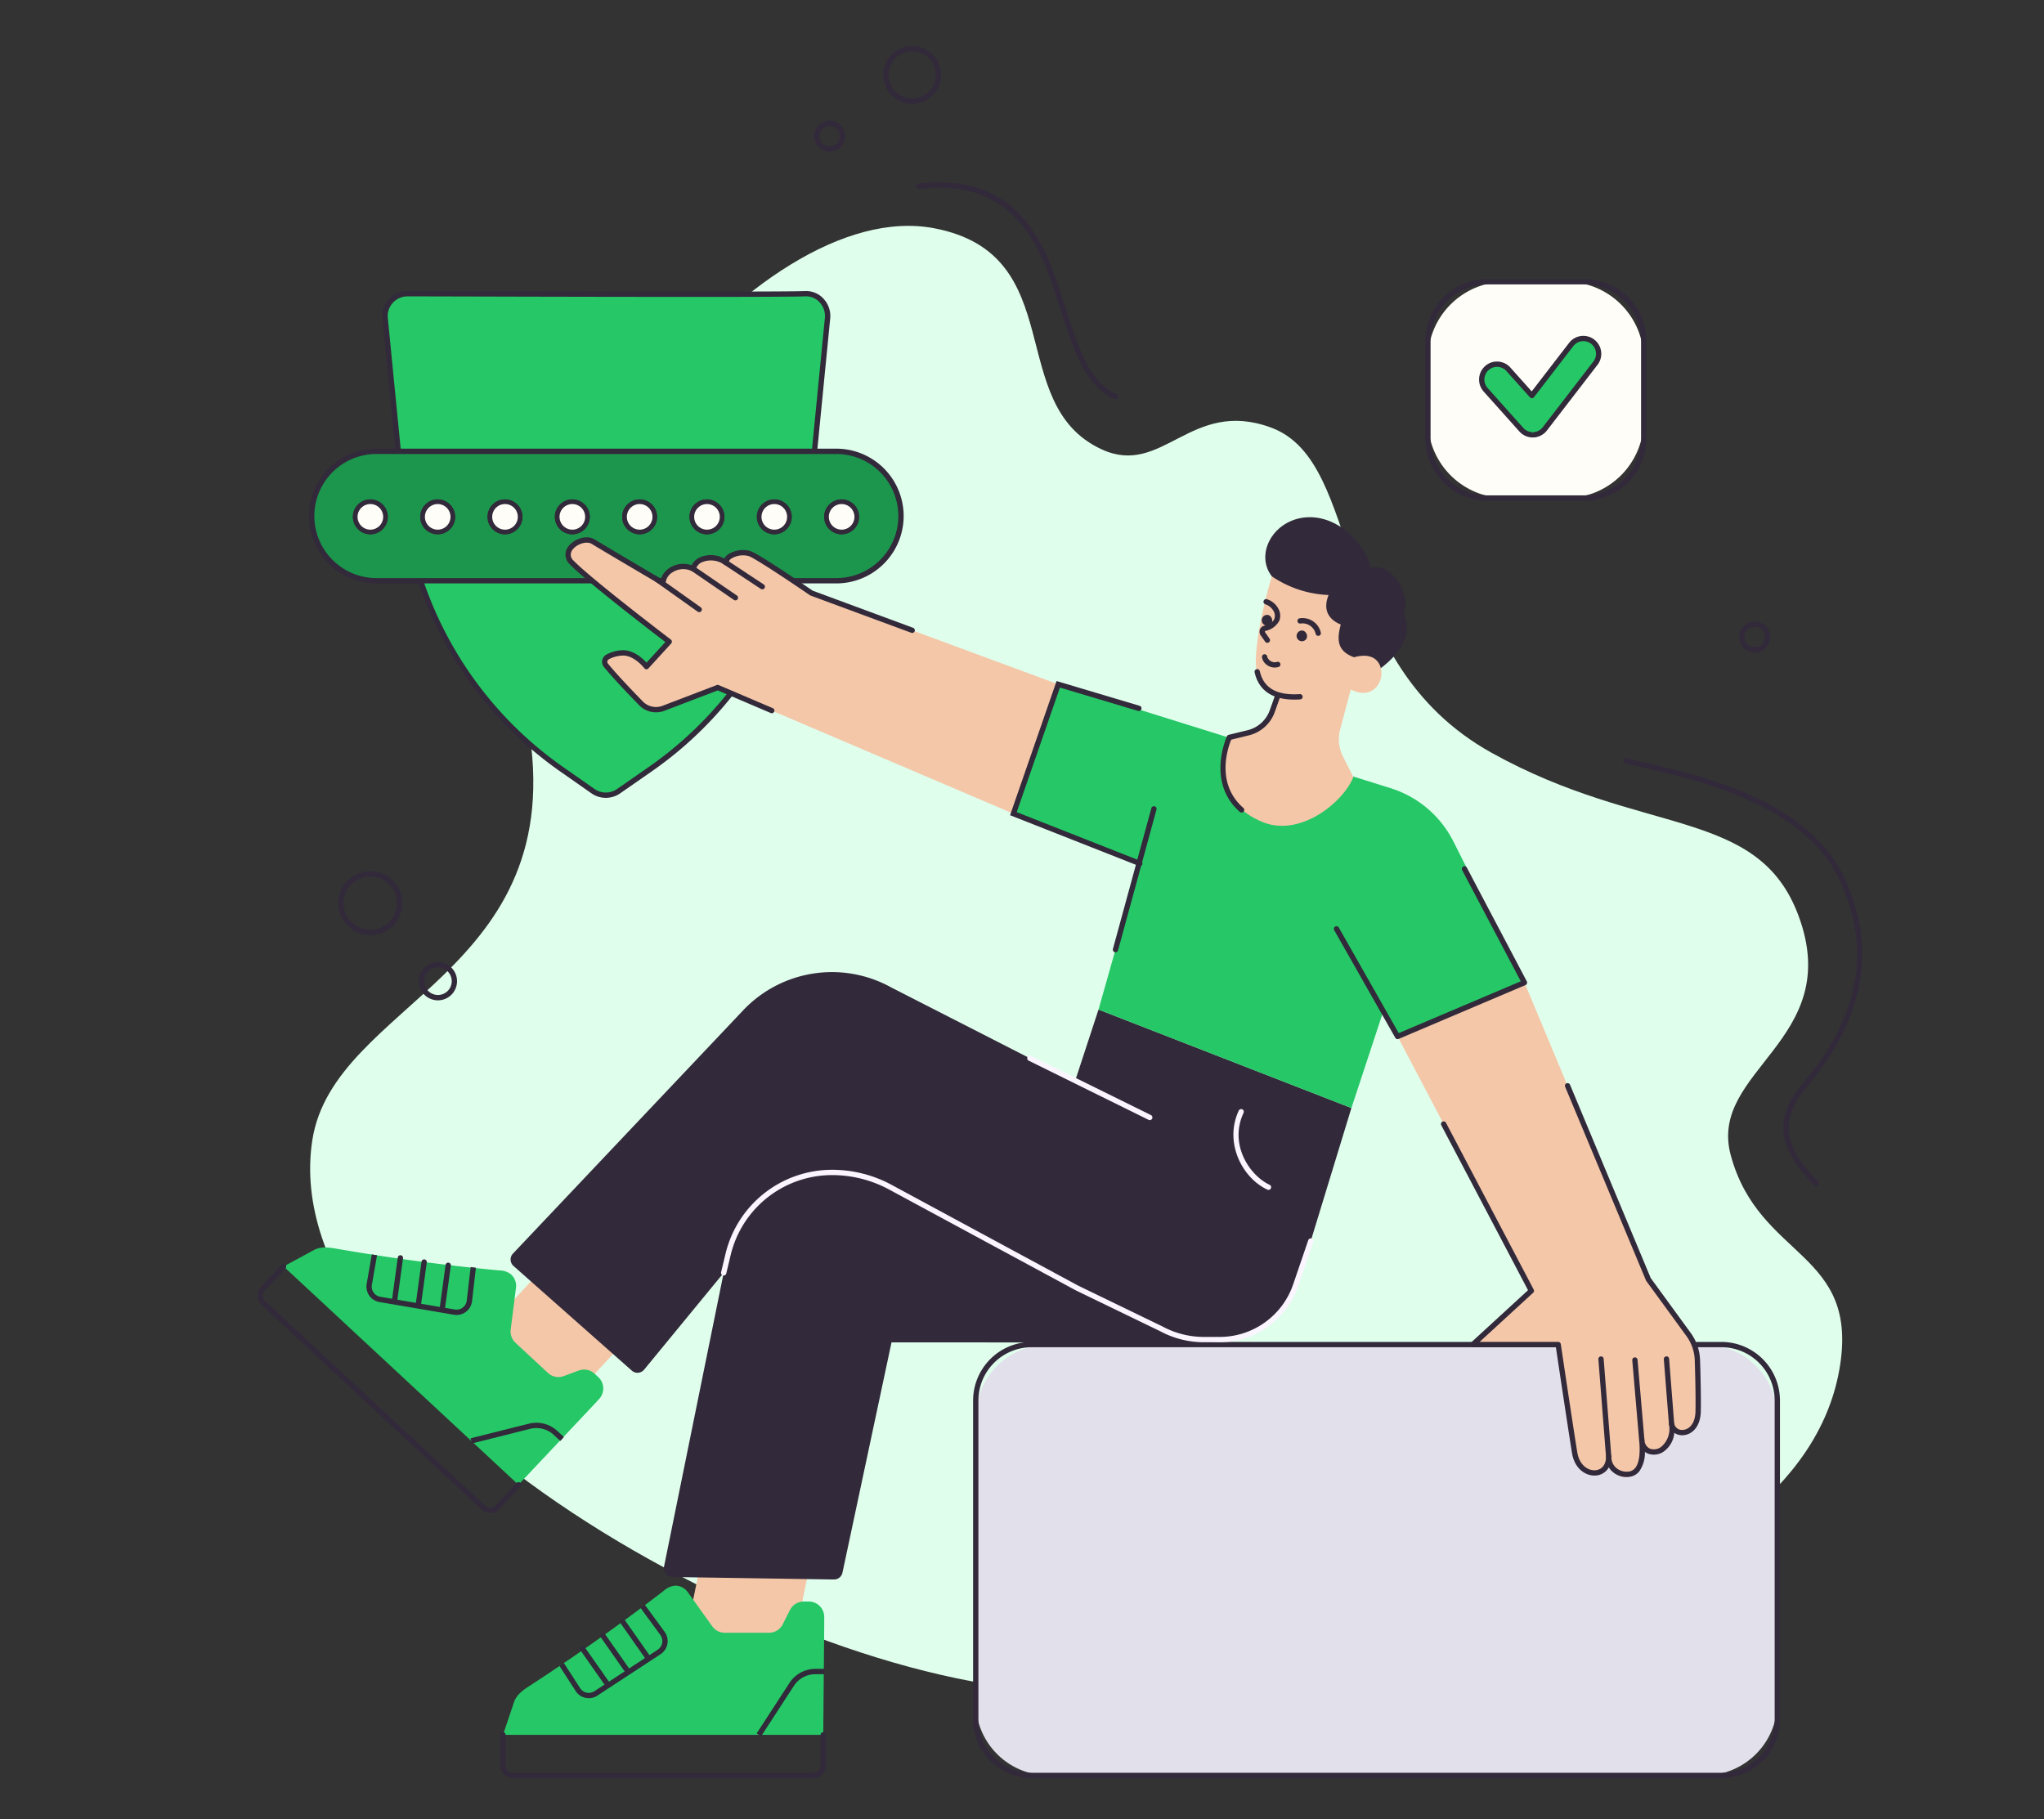 <svg xmlns="http://www.w3.org/2000/svg" xmlns:xlink="http://www.w3.org/1999/xlink" width="400" height="356" viewBox="0 0 400 356">
  <rect x="0" y="0" width="400" height="356" fill="#333333" stroke="none"/>
  <defs>
    <clipPath id="clip-path">
      <rect id="Rectángulo_42208" data-name="Rectángulo 42208" width="400" height="356" transform="translate(180 3100)" fill="#fff" stroke="#707070" stroke-width="1"/>
    </clipPath>
  </defs>
  <g id="Enmascarar_grupo_131" data-name="Enmascarar grupo 131" transform="translate(-180 -3100)" clip-path="url(#clip-path)">
    <g id="Grupo_949915" data-name="Grupo 949915" transform="translate(158.319 -1459.942)">
      <path id="Trazado_634896" data-name="Trazado 634896" d="M85.92,4793.778c4.178-27.077,50.76-32.519,42.206-81.51-6.437-36.868,44.391-103.747,79.549-96.974,26.711,5.146,13.543,34.422,32.723,43.262,11.941,5.5,17.382-10.053,33.126-4.271,18.528,6.8,10.856,45.68,43.179,63.658,29.728,16.535,52.192,10.512,60.1,31.992,8.936,24.282-17.771,30.127-13.313,46.721,5.532,20.59,25.438,18.665,21.249,42.1-8.307,46.469-96.016,62.859-150.515,62.859S78.138,4844.2,85.92,4793.778Z" transform="translate(-3.122 -10.669)" fill="#e0feec"/>
      <g id="Grupo_949849" data-name="Grupo 949849" transform="translate(300.599 4614.565)">
        <path id="Rectángulo_42205" data-name="Rectángulo 42205" d="M15.156,0H27.073A15.157,15.157,0,0,1,42.23,15.157V27.165A15.157,15.157,0,0,1,27.073,42.322H15.156A15.156,15.156,0,0,1,0,27.165V15.156A15.156,15.156,0,0,1,15.156,0Z" transform="translate(0.518 0.52)" fill="#fffdf7"/>
        <path id="Trazado_634897" data-name="Trazado 634897" d="M400.981,4671.752H381.989a12.165,12.165,0,0,1-12.137-12.165v-19.033a12.165,12.165,0,0,1,12.137-12.165h18.992a12.166,12.166,0,0,1,12.139,12.165v19.033A12.166,12.166,0,0,1,400.981,4671.752Zm-18.992-42.322a11.124,11.124,0,0,0-11.1,11.125v19.033a11.124,11.124,0,0,0,11.1,11.125h18.992a11.125,11.125,0,0,0,11.1-11.125v-19.033a11.125,11.125,0,0,0-11.1-11.125Z" transform="translate(-369.852 -4628.39)" fill="#32293a"/>
      </g>
      <path id="Trazado_634898" data-name="Trazado 634898" d="M330.342,4700.685c-3.236-4.155-.038-10.571,6.024-11.474s11.878,4.241,13.358,9.816c4.217-1.065,7.976,5.312,6.377,8.935,3.361,6.948-7.09,12.425-7.09,12.425s-10.038-1.325-10.1-1.583S330.342,4700.685,330.342,4700.685Z" transform="translate(-59.766 -27.946)" fill="#32293a"/>
      <g id="Grupo_949872" data-name="Grupo 949872" transform="translate(82.19 4616.901)">
        <g id="Grupo_949850" data-name="Grupo 949850" transform="translate(14.326)">
          <path id="Trazado_634899" data-name="Trazado 634899" d="M191.179,4637.035l-3.6,36.676a73.667,73.667,0,0,1-31.04,51.431l-6.245,4.341a4.363,4.363,0,0,1-4.994-.008l-6.186-4.329a73.665,73.665,0,0,1-30.856-51.3l-3.62-36.809a4.377,4.377,0,0,1,4.338-4.92c4.42,0,72.156.235,77.869,0A4.327,4.327,0,0,1,191.179,4637.035Z" transform="translate(-104.081 -4631.592)" fill="#25c766"/>
          <path id="Trazado_634900" data-name="Trazado 634900" d="M147.641,4730.622a4.881,4.881,0,0,1-2.8-.878l-6.186-4.329a74.3,74.3,0,0,1-31.074-51.664l-3.622-36.823a4.9,4.9,0,0,1,4.854-5.491c.789,0,3.592.008,7.7.019,19.591.052,65.467.176,70.15-.019a4.644,4.644,0,0,1,3.6,1.517,4.973,4.973,0,0,1,1.278,3.981l-3.6,36.668a74.279,74.279,0,0,1-31.261,51.808l-6.246,4.341A4.879,4.879,0,0,1,147.641,4730.622Zm-38.828-98.145a3.858,3.858,0,0,0-3.823,4.336l3.622,36.822a73.25,73.25,0,0,0,30.638,50.929l6.186,4.328a3.864,3.864,0,0,0,4.4.006l6.245-4.342a73.238,73.238,0,0,0,30.821-51.068l3.6-36.676a3.941,3.941,0,0,0-1.011-3.155,3.549,3.549,0,0,0-2.791-1.182c-4.706.193-50.6.071-70.2.019C112.4,4632.484,109.6,4632.477,108.814,4632.477Z" transform="translate(-103.923 -4631.434)" fill="#32293a"/>
        </g>
        <g id="Grupo_949851" data-name="Grupo 949851" transform="translate(0 30.85)">
          <rect id="Rectángulo_42206" data-name="Rectángulo 42206" width="115.264" height="25.331" rx="12.665" transform="translate(0.52 0.52)" fill="#1c954d"/>
          <path id="Trazado_634901" data-name="Trazado 634901" d="M188.4,4698.005H98.413a13.186,13.186,0,0,1,0-26.372H188.4a13.186,13.186,0,0,1,0,26.372Zm-89.989-25.332a12.145,12.145,0,0,0,0,24.291H188.4a12.145,12.145,0,0,0,0-24.291Z" transform="translate(-85.256 -4671.634)" fill="#32293a"/>
        </g>
        <g id="Grupo_949871" data-name="Grupo 949871" transform="translate(8.571 40.785)">
          <g id="Grupo_949852" data-name="Grupo 949852" transform="translate(0.452 0.453)">
            <path id="Trazado_634902" data-name="Trazado 634902" d="M97.013,4688.127a2.952,2.952,0,1,1,2.952,2.959A2.955,2.955,0,0,1,97.013,4688.127Z" transform="translate(-97.013 -4685.169)" fill="#fffdf7"/>
            <path id="Trazado_634903" data-name="Trazado 634903" d="M114.181,4688.127a2.952,2.952,0,1,1,2.952,2.959A2.955,2.955,0,0,1,114.181,4688.127Z" transform="translate(-101.006 -4685.169)" fill="#fffdf7"/>
            <path id="Trazado_634904" data-name="Trazado 634904" d="M131.349,4688.127a2.952,2.952,0,1,1,2.952,2.959A2.955,2.955,0,0,1,131.349,4688.127Z" transform="translate(-104.998 -4685.169)" fill="#fffdf7"/>
            <path id="Trazado_634905" data-name="Trazado 634905" d="M148.517,4688.127a2.952,2.952,0,1,1,2.952,2.959A2.955,2.955,0,0,1,148.517,4688.127Z" transform="translate(-108.991 -4685.169)" fill="#fffdf7"/>
            <path id="Trazado_634906" data-name="Trazado 634906" d="M165.685,4688.127a2.952,2.952,0,1,1,2.952,2.959A2.955,2.955,0,0,1,165.685,4688.127Z" transform="translate(-112.984 -4685.169)" fill="#fffdf7"/>
            <path id="Trazado_634907" data-name="Trazado 634907" d="M182.854,4688.127a2.952,2.952,0,1,1,2.952,2.959A2.954,2.954,0,0,1,182.854,4688.127Z" transform="translate(-116.977 -4685.169)" fill="#fffdf7"/>
            <path id="Trazado_634908" data-name="Trazado 634908" d="M200.021,4688.127a2.952,2.952,0,1,1,2.952,2.959A2.955,2.955,0,0,1,200.021,4688.127Z" transform="translate(-120.969 -4685.169)" fill="#fffdf7"/>
            <ellipse id="Elipse_5437" data-name="Elipse 5437" cx="2.952" cy="2.958" rx="2.952" ry="2.958" transform="translate(92.228 0)" fill="#fffdf7"/>
          </g>
          <g id="Grupo_949861" data-name="Grupo 949861">
            <g id="Grupo_949853" data-name="Grupo 949853">
              <path id="Trazado_634909" data-name="Trazado 634909" d="M97.013,4688.127a2.952,2.952,0,1,1,2.952,2.959A2.955,2.955,0,0,1,97.013,4688.127Z" transform="translate(-96.561 -4684.716)" fill="#fffdf7"/>
              <path id="Trazado_634910" data-name="Trazado 634910" d="M99.828,4691.4a3.411,3.411,0,1,1,3.4-3.411A3.411,3.411,0,0,1,99.828,4691.4Zm0-5.917a2.506,2.506,0,1,0,2.5,2.506A2.506,2.506,0,0,0,99.828,4685.484Z" transform="translate(-96.424 -4684.579)" fill="#32293a"/>
            </g>
            <g id="Grupo_949854" data-name="Grupo 949854" transform="translate(13.177)">
              <path id="Trazado_634911" data-name="Trazado 634911" d="M114.181,4688.127a2.952,2.952,0,1,1,2.952,2.959A2.955,2.955,0,0,1,114.181,4688.127Z" transform="translate(-113.731 -4684.716)" fill="#fffdf7"/>
              <path id="Trazado_634912" data-name="Trazado 634912" d="M117,4691.4a3.411,3.411,0,1,1,3.4-3.411A3.41,3.41,0,0,1,117,4691.4Zm0-5.917a2.506,2.506,0,1,0,2.5,2.506A2.506,2.506,0,0,0,117,4685.484Z" transform="translate(-113.594 -4684.579)" fill="#32293a"/>
            </g>
            <g id="Grupo_949855" data-name="Grupo 949855" transform="translate(26.351)">
              <path id="Trazado_634913" data-name="Trazado 634913" d="M131.349,4688.127a2.952,2.952,0,1,1,2.952,2.959A2.955,2.955,0,0,1,131.349,4688.127Z" transform="translate(-130.898 -4684.716)" fill="#fffdf7"/>
              <path id="Trazado_634914" data-name="Trazado 634914" d="M134.164,4691.4a3.411,3.411,0,1,1,3.4-3.411A3.411,3.411,0,0,1,134.164,4691.4Zm0-5.917a2.506,2.506,0,1,0,2.5,2.506A2.506,2.506,0,0,0,134.164,4685.484Z" transform="translate(-130.761 -4684.579)" fill="#32293a"/>
            </g>
            <g id="Grupo_949856" data-name="Grupo 949856" transform="translate(39.527)">
              <path id="Trazado_634915" data-name="Trazado 634915" d="M148.517,4688.127a2.952,2.952,0,1,1,2.952,2.959A2.955,2.955,0,0,1,148.517,4688.127Z" transform="translate(-148.066 -4684.716)" fill="#fffdf7"/>
              <path id="Trazado_634916" data-name="Trazado 634916" d="M151.333,4691.4a3.411,3.411,0,1,1,3.4-3.411A3.411,3.411,0,0,1,151.333,4691.4Zm0-5.917a2.506,2.506,0,1,0,2.5,2.506A2.506,2.506,0,0,0,151.333,4685.484Z" transform="translate(-147.929 -4684.579)" fill="#32293a"/>
            </g>
            <g id="Grupo_949857" data-name="Grupo 949857" transform="translate(52.702)">
              <path id="Trazado_634917" data-name="Trazado 634917" d="M165.685,4688.127a2.952,2.952,0,1,1,2.952,2.959A2.955,2.955,0,0,1,165.685,4688.127Z" transform="translate(-165.234 -4684.716)" fill="#fffdf7"/>
              <path id="Trazado_634918" data-name="Trazado 634918" d="M168.5,4691.4a3.411,3.411,0,1,1,3.4-3.411A3.41,3.41,0,0,1,168.5,4691.4Zm0-5.917a2.506,2.506,0,1,0,2.5,2.506A2.506,2.506,0,0,0,168.5,4685.484Z" transform="translate(-165.097 -4684.579)" fill="#32293a"/>
            </g>
            <g id="Grupo_949858" data-name="Grupo 949858" transform="translate(65.878)">
              <path id="Trazado_634919" data-name="Trazado 634919" d="M182.854,4688.127a2.952,2.952,0,1,1,2.952,2.959A2.954,2.954,0,0,1,182.854,4688.127Z" transform="translate(-182.403 -4684.716)" fill="#fffdf7"/>
              <path id="Trazado_634920" data-name="Trazado 634920" d="M185.668,4691.4a3.411,3.411,0,1,1,3.4-3.411A3.411,3.411,0,0,1,185.668,4691.4Zm0-5.917a2.506,2.506,0,1,0,2.5,2.506A2.506,2.506,0,0,0,185.668,4685.484Z" transform="translate(-182.266 -4684.579)" fill="#32293a"/>
            </g>
            <g id="Grupo_949859" data-name="Grupo 949859" transform="translate(79.053)">
              <path id="Trazado_634921" data-name="Trazado 634921" d="M200.021,4688.127a2.952,2.952,0,1,1,2.952,2.959A2.955,2.955,0,0,1,200.021,4688.127Z" transform="translate(-199.571 -4684.716)" fill="#fffdf7"/>
              <path id="Trazado_634922" data-name="Trazado 634922" d="M202.836,4691.4a3.411,3.411,0,1,1,3.4-3.411A3.411,3.411,0,0,1,202.836,4691.4Zm0-5.917a2.506,2.506,0,1,0,2.5,2.506A2.505,2.505,0,0,0,202.836,4685.484Z" transform="translate(-199.434 -4684.579)" fill="#32293a"/>
            </g>
            <g id="Grupo_949860" data-name="Grupo 949860" transform="translate(92.228)">
              <ellipse id="Elipse_5438" data-name="Elipse 5438" cx="2.952" cy="2.958" rx="2.952" ry="2.958" transform="translate(0.452 0.453)" fill="#fffdf7"/>
              <path id="Trazado_634923" data-name="Trazado 634923" d="M220.005,4691.4a3.411,3.411,0,1,1,3.4-3.411A3.411,3.411,0,0,1,220.005,4691.4Zm0-5.917a2.506,2.506,0,1,0,2.5,2.506A2.506,2.506,0,0,0,220.005,4685.484Z" transform="translate(-216.601 -4684.579)" fill="#32293a"/>
            </g>
          </g>
          <g id="Grupo_949870" data-name="Grupo 949870">
            <g id="Grupo_949862" data-name="Grupo 949862">
              <path id="Trazado_634924" data-name="Trazado 634924" d="M97.013,4688.127a2.952,2.952,0,1,1,2.952,2.959A2.955,2.955,0,0,1,97.013,4688.127Z" transform="translate(-96.561 -4684.716)" fill="#fffdf7"/>
              <path id="Trazado_634925" data-name="Trazado 634925" d="M99.828,4691.4a3.411,3.411,0,1,1,3.4-3.411A3.411,3.411,0,0,1,99.828,4691.4Zm0-5.917a2.506,2.506,0,1,0,2.5,2.506A2.506,2.506,0,0,0,99.828,4685.484Z" transform="translate(-96.424 -4684.579)" fill="#32293a"/>
            </g>
            <g id="Grupo_949863" data-name="Grupo 949863" transform="translate(13.177)">
              <path id="Trazado_634926" data-name="Trazado 634926" d="M114.181,4688.127a2.952,2.952,0,1,1,2.952,2.959A2.955,2.955,0,0,1,114.181,4688.127Z" transform="translate(-113.731 -4684.716)" fill="#fffdf7"/>
              <path id="Trazado_634927" data-name="Trazado 634927" d="M117,4691.4a3.411,3.411,0,1,1,3.4-3.411A3.41,3.41,0,0,1,117,4691.4Zm0-5.917a2.506,2.506,0,1,0,2.5,2.506A2.506,2.506,0,0,0,117,4685.484Z" transform="translate(-113.594 -4684.579)" fill="#32293a"/>
            </g>
            <g id="Grupo_949864" data-name="Grupo 949864" transform="translate(26.351)">
              <path id="Trazado_634928" data-name="Trazado 634928" d="M131.349,4688.127a2.952,2.952,0,1,1,2.952,2.959A2.955,2.955,0,0,1,131.349,4688.127Z" transform="translate(-130.898 -4684.716)" fill="#fffdf7"/>
              <path id="Trazado_634929" data-name="Trazado 634929" d="M134.164,4691.4a3.411,3.411,0,1,1,3.4-3.411A3.411,3.411,0,0,1,134.164,4691.4Zm0-5.917a2.506,2.506,0,1,0,2.5,2.506A2.506,2.506,0,0,0,134.164,4685.484Z" transform="translate(-130.761 -4684.579)" fill="#32293a"/>
            </g>
            <g id="Grupo_949865" data-name="Grupo 949865" transform="translate(39.527)">
              <path id="Trazado_634930" data-name="Trazado 634930" d="M148.517,4688.127a2.952,2.952,0,1,1,2.952,2.959A2.955,2.955,0,0,1,148.517,4688.127Z" transform="translate(-148.066 -4684.716)" fill="#fffdf7"/>
              <path id="Trazado_634931" data-name="Trazado 634931" d="M151.333,4691.4a3.411,3.411,0,1,1,3.4-3.411A3.411,3.411,0,0,1,151.333,4691.4Zm0-5.917a2.506,2.506,0,1,0,2.5,2.506A2.506,2.506,0,0,0,151.333,4685.484Z" transform="translate(-147.929 -4684.579)" fill="#32293a"/>
            </g>
            <g id="Grupo_949866" data-name="Grupo 949866" transform="translate(52.702)">
              <path id="Trazado_634932" data-name="Trazado 634932" d="M165.685,4688.127a2.952,2.952,0,1,1,2.952,2.959A2.955,2.955,0,0,1,165.685,4688.127Z" transform="translate(-165.234 -4684.716)" fill="#fffdf7"/>
              <path id="Trazado_634933" data-name="Trazado 634933" d="M168.5,4691.4a3.411,3.411,0,1,1,3.4-3.411A3.41,3.41,0,0,1,168.5,4691.4Zm0-5.917a2.506,2.506,0,1,0,2.5,2.506A2.506,2.506,0,0,0,168.5,4685.484Z" transform="translate(-165.097 -4684.579)" fill="#32293a"/>
            </g>
            <g id="Grupo_949867" data-name="Grupo 949867" transform="translate(65.878)">
              <path id="Trazado_634934" data-name="Trazado 634934" d="M182.854,4688.127a2.952,2.952,0,1,1,2.952,2.959A2.954,2.954,0,0,1,182.854,4688.127Z" transform="translate(-182.403 -4684.716)" fill="#fffdf7"/>
              <path id="Trazado_634935" data-name="Trazado 634935" d="M185.668,4691.4a3.411,3.411,0,1,1,3.4-3.411A3.411,3.411,0,0,1,185.668,4691.4Zm0-5.917a2.506,2.506,0,1,0,2.5,2.506A2.506,2.506,0,0,0,185.668,4685.484Z" transform="translate(-182.266 -4684.579)" fill="#32293a"/>
            </g>
            <g id="Grupo_949868" data-name="Grupo 949868" transform="translate(79.053)">
              <path id="Trazado_634936" data-name="Trazado 634936" d="M200.021,4688.127a2.952,2.952,0,1,1,2.952,2.959A2.955,2.955,0,0,1,200.021,4688.127Z" transform="translate(-199.571 -4684.716)" fill="#fffdf7"/>
              <path id="Trazado_634937" data-name="Trazado 634937" d="M202.836,4691.4a3.411,3.411,0,1,1,3.4-3.411A3.411,3.411,0,0,1,202.836,4691.4Zm0-5.917a2.506,2.506,0,1,0,2.5,2.506A2.505,2.505,0,0,0,202.836,4685.484Z" transform="translate(-199.434 -4684.579)" fill="#32293a"/>
            </g>
            <g id="Grupo_949869" data-name="Grupo 949869" transform="translate(92.228)">
              <ellipse id="Elipse_5439" data-name="Elipse 5439" cx="2.952" cy="2.958" rx="2.952" ry="2.958" transform="translate(0.452 0.453)" fill="#fffdf7"/>
              <path id="Trazado_634938" data-name="Trazado 634938" d="M220.005,4691.4a3.411,3.411,0,1,1,3.4-3.411A3.411,3.411,0,0,1,220.005,4691.4Zm0-5.917a2.506,2.506,0,1,0,2.5,2.506A2.506,2.506,0,0,0,220.005,4685.484Z" transform="translate(-216.601 -4684.579)" fill="#32293a"/>
            </g>
          </g>
        </g>
      </g>
      <g id="Grupo_949873" data-name="Grupo 949873" transform="translate(212.112 4822.568)">
        <path id="Rectángulo_42207" data-name="Rectángulo 42207" d="M14.268,0H142.591A14.269,14.269,0,0,1,156.86,14.269V70.058a14.269,14.269,0,0,1-14.269,14.269H14.269A14.269,14.269,0,0,1,0,70.058V14.268A14.268,14.268,0,0,1,14.268,0Z" transform="translate(0.519 0.519)" fill="#e2e0eb"/>
        <path id="Trazado_634939" data-name="Trazado 634939" d="M400.991,4984.795H266.008a11.483,11.483,0,0,1-11.458-11.482v-62.4a11.483,11.483,0,0,1,11.458-11.481H400.991a11.482,11.482,0,0,1,11.457,11.481v62.4A11.483,11.483,0,0,1,400.991,4984.795Zm-134.983-84.327a10.443,10.443,0,0,0-10.419,10.442v62.4a10.443,10.443,0,0,0,10.419,10.442H400.991a10.443,10.443,0,0,0,10.419-10.442v-62.4a10.443,10.443,0,0,0-10.419-10.442Z" transform="translate(-254.55 -4899.428)" fill="#32293a"/>
      </g>
      <g id="Grupo_949880" data-name="Grupo 949880" transform="translate(72.073 4804.081)">
        <path id="Trazado_634940" data-name="Trazado 634940" d="M129.747,4892.926l15.71,14.6,12.476-13.479-15.71-14.6Z" transform="translate(-85.486 -4876.294)" fill="#f4c7a8"/>
        <path id="Trazado_634941" data-name="Trazado 634941" d="M139.447,4906.113l1.035-1.119a3.021,3.021,0,0,0-.16-4.264l-.734-.683a3.008,3.008,0,0,0-3.091-.619l-2.945,1.09a3.006,3.006,0,0,1-3.09-.618L124.109,4894a3.021,3.021,0,0,1-.939-2.591l1.034-8.18a3.022,3.022,0,0,0-.939-2.591h0a3.707,3.707,0,0,0-2.282-.8c-10.446-.963-21.323-2.419-31.554-4.19-1.654-.287-3.3-.6-4.774.2l-5.92,3.217,45.949,42.717Z" transform="translate(-73.622 -4875.338)" fill="#25c766"/>
        <g id="Grupo_949874" data-name="Grupo 949874" transform="translate(0 3.206)">
          <path id="Trazado_634942" data-name="Trazado 634942" d="M117.635,4928.3a2.443,2.443,0,0,1-1.669-.656l-43.108-40.078a2.467,2.467,0,0,1-.13-3.477l4.079-4.407a.52.52,0,0,1,.761.708l-4.079,4.405a1.425,1.425,0,0,0,.076,2.009l43.107,40.077a1.42,1.42,0,0,0,2.006-.076l4.077-4.406a.519.519,0,0,1,.761.707l-4.078,4.406A2.446,2.446,0,0,1,117.635,4928.3Z" transform="translate(-72.073 -4879.516)" fill="#32293a"/>
        </g>
        <g id="Grupo_949875" data-name="Grupo 949875" transform="translate(41.7 34.31)">
          <path id="Trazado_634943" data-name="Trazado 634943" d="M126.662,4924.1l-.252-1.008,11.392-2.86a6.051,6.051,0,0,1,5.61,1.443l1.261,1.171-.7.762-1.261-1.171a5.024,5.024,0,0,0-4.654-1.2Z" transform="translate(-126.41 -4920.045)" fill="#32293a"/>
        </g>
        <g id="Grupo_949876" data-name="Grupo 949876" transform="translate(21.316 1.358)">
          <path id="Trazado_634944" data-name="Trazado 634944" d="M117.493,4888.967a3.064,3.064,0,0,1-.522-.045l-14.58-2.489a3.059,3.059,0,0,1-2.495-3.544l1.007-5.782,1.021.179-1.007,5.782a2.019,2.019,0,0,0,1.648,2.341l14.58,2.489a2.017,2.017,0,0,0,2.341-1.76l.757-6.549,1.031.12-.757,6.547a3.058,3.058,0,0,1-3.025,2.71Z" transform="translate(-99.849 -4877.108)" fill="#32293a"/>
        </g>
        <g id="Grupo_949877" data-name="Grupo 949877" transform="translate(35.656 2.985)">
          <path id="Trazado_634945" data-name="Trazado 634945" d="M120.352,4879.906l-1.141,8.378Z" transform="translate(-118.692 -4879.386)" fill="#ffcc38"/>
          <path id="Trazado_634946" data-name="Trazado 634946" d="M119.055,4888.646a.43.43,0,0,1-.071-.005.52.52,0,0,1-.444-.585l1.141-8.377a.519.519,0,1,1,1.028.141l-1.141,8.377A.521.521,0,0,1,119.055,4888.646Z" transform="translate(-118.535 -4879.228)" fill="#32293a"/>
        </g>
        <g id="Grupo_949878" data-name="Grupo 949878" transform="translate(30.95 2.347)">
          <path id="Trazado_634947" data-name="Trazado 634947" d="M114.219,4879.075l-1.141,8.378Z" transform="translate(-112.559 -4878.555)" fill="#ffcc38"/>
          <path id="Trazado_634948" data-name="Trazado 634948" d="M112.922,4887.815a.446.446,0,0,1-.071-.005.519.519,0,0,1-.444-.584l1.14-8.378a.519.519,0,1,1,1.028.141l-1.14,8.378A.519.519,0,0,1,112.922,4887.815Z" transform="translate(-112.402 -4878.397)" fill="#32293a"/>
        </g>
        <g id="Grupo_949879" data-name="Grupo 949879" transform="translate(26.302 1.538)">
          <path id="Trazado_634949" data-name="Trazado 634949" d="M108.163,4878.02l-1.141,8.378Z" transform="translate(-106.503 -4877.5)" fill="#ffcc38"/>
          <path id="Trazado_634950" data-name="Trazado 634950" d="M106.866,4886.76a.43.43,0,0,1-.071-.005.519.519,0,0,1-.444-.584l1.141-8.377a.519.519,0,1,1,1.028.14l-1.141,8.377A.521.521,0,0,1,106.866,4886.76Z" transform="translate(-106.346 -4877.342)" fill="#32293a"/>
        </g>
      </g>
      <g id="Grupo_949887" data-name="Grupo 949887" transform="translate(119.591 4863.867)">
        <path id="Trazado_634951" data-name="Trazado 634951" d="M180.7,4971.627H202.13l3.769-18.385H184.471Z" transform="translate(-144.854 -4953.242)" fill="#f4c7a8"/>
        <path id="Trazado_634952" data-name="Trazado 634952" d="M197.534,4969.239v-1.525a3.015,3.015,0,0,0-3.011-3.018h-1a3.01,3.01,0,0,0-2.685,1.653l-1.42,2.807a3.01,3.01,0,0,1-2.686,1.653h-8.664a3.011,3.011,0,0,1-2.447-1.259l-4.793-6.7a3.008,3.008,0,0,0-2.447-1.259h0a3.706,3.706,0,0,0-2.213.971c-8.311,6.415-17.274,12.761-25.977,18.435-1.407.918-2.827,1.807-3.365,3.4l-2.156,6.394h62.675Z" transform="translate(-134.148 -4955.183)" fill="#25c766"/>
        <g id="Grupo_949881" data-name="Grupo 949881" transform="translate(0 35.085)">
          <path id="Trazado_634953" data-name="Trazado 634953" d="M195.248,5007.949h-58.8a2.462,2.462,0,0,1-2.456-2.46v-6.009a.519.519,0,1,1,1.038,0v6.009a1.42,1.42,0,0,0,1.417,1.42h58.8a1.421,1.421,0,0,0,1.418-1.42v-6.009a.519.519,0,1,1,1.038,0v6.009A2.462,2.462,0,0,1,195.248,5007.949Z" transform="translate(-133.991 -4998.959)" fill="#32293a"/>
        </g>
        <g id="Grupo_949882" data-name="Grupo 949882" transform="translate(50.163 22.694)">
          <path id="Trazado_634954" data-name="Trazado 634954" d="M200.225,4996.008l-.87-.568,6.411-9.861a6.054,6.054,0,0,1,5.093-2.766h1.719v1.04h-1.719a5.021,5.021,0,0,0-4.223,2.294Z" transform="translate(-199.355 -4982.814)" fill="#32293a"/>
        </g>
        <g id="Grupo_949883" data-name="Grupo 949883" transform="translate(11.565 10.128)">
          <path id="Trazado_634955" data-name="Trazado 634955" d="M154.815,4984.741a3.132,3.132,0,0,1-.64-.067,3.037,3.037,0,0,1-1.93-1.33l-3.184-4.926.869-.565,3.185,4.926a2.016,2.016,0,0,0,2.8.592l12.377-8.112a2.026,2.026,0,0,0,.522-2.887l-3.889-5.317.837-.615,3.889,5.318a3.065,3.065,0,0,1-.794,4.37l-12.377,8.114A3.032,3.032,0,0,1,154.815,4984.741Z" transform="translate(-149.061 -4966.439)" fill="#32293a"/>
        </g>
        <g id="Grupo_949884" data-name="Grupo 949884" transform="translate(23.46 12.974)">
          <path id="Trazado_634956" data-name="Trazado 634956" d="M165.237,4970.826l4.849,6.919Z" transform="translate(-164.718 -4970.306)" fill="#ffcc38"/>
          <path id="Trazado_634957" data-name="Trazado 634957" d="M169.929,4978.108a.519.519,0,0,1-.425-.222l-4.849-6.919a.52.52,0,1,1,.85-.6l4.849,6.921a.52.52,0,0,1-.424.819Z" transform="translate(-164.56 -4970.148)" fill="#32293a"/>
        </g>
        <g id="Grupo_949885" data-name="Grupo 949885" transform="translate(19.577 15.715)">
          <path id="Trazado_634958" data-name="Trazado 634958" d="M160.177,4974.4l4.849,6.92Z" transform="translate(-159.658 -4973.877)" fill="#ffcc38"/>
          <path id="Trazado_634959" data-name="Trazado 634959" d="M164.868,4981.68a.516.516,0,0,1-.424-.222l-4.849-6.921a.519.519,0,1,1,.849-.6l4.849,6.92a.521.521,0,0,1-.425.819Z" transform="translate(-159.501 -4973.719)" fill="#32293a"/>
        </g>
        <g id="Grupo_949886" data-name="Grupo 949886" transform="translate(15.621 18.289)">
          <path id="Trazado_634960" data-name="Trazado 634960" d="M155.021,4977.75l4.849,6.92Z" transform="translate(-154.502 -4977.231)" fill="#ffcc38"/>
          <path id="Trazado_634961" data-name="Trazado 634961" d="M159.713,4985.032a.516.516,0,0,1-.424-.221l-4.849-6.92a.519.519,0,1,1,.849-.6l4.849,6.92a.519.519,0,0,1-.424.818Z" transform="translate(-154.345 -4977.073)" fill="#32293a"/>
        </g>
      </g>
      <path id="Trazado_634962" data-name="Trazado 634962" d="M251.665,4812.45l-4.606,14.048-35.934-18.364a23.924,23.924,0,0,0-29.011,4.476l-45.041,47.6a1.686,1.686,0,0,0,.107,2.42l23.156,20.486a1.676,1.676,0,0,0,2.408-.193l15.567-18.947-11.677,57.512a1.683,1.683,0,0,0,1.62,2.02l31.633.485a1.681,1.681,0,0,0,1.669-1.332l9.6-45.071,61.378.011a19.828,19.828,0,0,0,18.427-12.535l10.193-33.347Z" transform="translate(-15.01 -54.926)" fill="#32293a"/>
      <path id="Trazado_634963" data-name="Trazado 634963" d="M362.8,4818.343l26.168,49.771-11.457,10.524h16.709s2.417,16.212,3.229,21.186,6.652,5.25,6.656.753c0,2.453,2.042,4.5,3.833,3.95,1.4-.432,2.651-2.461,2.649-7.144-.15,3.314,6.5,2.651,5.83-3.18.44,2.53,5.084,2.518,5.189-2.487.06-2.855-.05-7.174-.14-9.994a9.107,9.107,0,0,0-1.744-5.075l-7.846-10.765L387.627,4807.8Z" transform="translate(-67.612 -55.55)" fill="#f4c7a8"/>
      <g id="Grupo_949888" data-name="Grupo 949888" transform="translate(303.675 4771.934)">
        <path id="Trazado_634964" data-name="Trazado 634964" d="M410.174,4910.526a4.112,4.112,0,0,1-2.785-1.061,3.716,3.716,0,0,1-.682-.833,3.147,3.147,0,0,1-2.523,1.6c-1.952.156-4.176-1.291-4.678-4.363-.728-4.46-2.769-18.112-3.163-20.75H380.081a.521.521,0,0,1-.351-.9l11.164-10.254-16.973-32.281a.518.518,0,1,1,.916-.485L392,4873.836a.519.519,0,0,1-.107.626l-10.475,9.621h15.375a.521.521,0,0,1,.513.444c.025.161,2.425,16.265,3.227,21.179.4,2.45,2.069,3.626,3.572,3.494.992-.08,2.053-.82,2.054-2.657a.519.519,0,0,1,.519-.519h0a.519.519,0,0,1,.519.519,2.837,2.837,0,0,0,.9,2.156,3.147,3.147,0,0,0,2.371.776,1.932,1.932,0,0,0,1.388-.707c.766-.922,1.04-2.78.792-5.37a.521.521,0,0,1,.464-.567.539.539,0,0,1,.568.461,1.939,1.939,0,0,0,1.058,1.682,2.306,2.306,0,0,0,2.255-.392,4.566,4.566,0,0,0,1.485-4.355.519.519,0,0,1,1.026-.149,1.538,1.538,0,0,0,1.733,1.226c1.086-.083,2.374-1.084,2.427-3.634.062-2.958-.061-7.514-.141-9.965a8.552,8.552,0,0,0-1.644-4.785l-7.846-10.765a.479.479,0,0,1-.059-.106l-15.811-37.88a.518.518,0,1,1,.955-.4l15.788,37.823,7.81,10.716a9.586,9.586,0,0,1,1.845,5.363c.079,2.462.2,7.039.141,10.022-.065,3.039-1.747,4.523-3.387,4.647a2.737,2.737,0,0,1-1.8-.464,5,5,0,0,1-1.908,3.544,3.338,3.338,0,0,1-3.287.506,2.685,2.685,0,0,1-.556-.33,6.288,6.288,0,0,1-1.112,3.836,2.963,2.963,0,0,1-2.094,1.077C410.424,4910.521,410.3,4910.526,410.174,4910.526Z" transform="translate(-373.86 -4833.449)" fill="#32293a"/>
      </g>
      <path id="Trazado_634965" data-name="Trazado 634965" d="M247.2,4723.168l-48.3-17.857s-10.489-7.208-12.135-7.732-4.524.2-4.592,1.769c-3.051-1.969-6.128-.534-6.4,1.225-3-1.439-5.949.777-5.925,2.78,0,0-11.589-6.82-13.663-8.1s-6.66,1.54-4.181,4.1c3.574,3.69,19.074,15.479,19.074,15.479l-4.46,4.88s-2.194-2.842-4.786-2.679a6.643,6.643,0,0,0-2.809.779,1.083,1.083,0,0,0-.341,1.624c1.562,1.954,4.792,5.333,6.863,7.459a4.1,4.1,0,0,0,4.407.968l10.615-4.06,57.858,24.689Z" transform="translate(-18.422 -29.3)" fill="#f4c7a8"/>
      <g id="Grupo_949889" data-name="Grupo 949889" transform="translate(132.344 4665.103)">
        <path id="Trazado_634966" data-name="Trazado 634966" d="M190.981,4728.672a.5.5,0,0,1-.2-.042L180.4,4724.2l-10.419,3.986a4.617,4.617,0,0,1-4.964-1.092c-2.3-2.361-5.364-5.58-6.9-7.5a1.583,1.583,0,0,1-.316-1.3,1.623,1.623,0,0,1,.813-1.106,7.152,7.152,0,0,1,3.026-.842c2.19-.137,4.042,1.564,4.829,2.417l3.683-4.03c-2.627-2.006-15.42-11.822-18.679-15.187a2.565,2.565,0,0,1-.219-3.618c1.112-1.388,3.5-2.236,5.044-1.285,1.761,1.088,10.514,6.248,13,7.71a4.05,4.05,0,0,1,1.734-2.158,4.884,4.884,0,0,1,4.258-.482,3.35,3.35,0,0,1,1.708-1.585,5.427,5.427,0,0,1,4.7.275,2.422,2.422,0,0,1,.783-.858,5.431,5.431,0,0,1,4.282-.625c1.647.525,10.912,6.867,12.218,7.764l19.667,7.27a.52.52,0,0,1-.358.976l-19.729-7.293a.566.566,0,0,1-.114-.059c-4.191-2.88-10.845-7.3-12-7.667a4.4,4.4,0,0,0-3.374.487,1.084,1.084,0,0,0-.543.81.517.517,0,0,1-.8.415,4.563,4.563,0,0,0-4.311-.545,2.078,2.078,0,0,0-1.3,1.413.519.519,0,0,1-.737.389,3.84,3.84,0,0,0-3.8.194,2.705,2.705,0,0,0-1.378,2.111.518.518,0,0,1-.781.454c-.117-.068-11.618-6.838-13.674-8.109-.948-.583-2.807-.054-3.691,1.052a1.526,1.526,0,0,0,.154,2.241c3.506,3.621,18.86,15.311,19.015,15.429a.518.518,0,0,1,.2.367.526.526,0,0,1-.134.4l-4.46,4.88a.51.51,0,0,1-.4.168.518.518,0,0,1-.39-.2c-.021-.026-2.05-2.638-4.344-2.479a6.121,6.121,0,0,0-2.592.716.587.587,0,0,0-.3.4.537.537,0,0,0,.109.446c1.587,1.983,4.96,5.5,6.829,7.42a3.587,3.587,0,0,0,3.851.846l10.614-4.06a.518.518,0,0,1,.388.008l10.575,4.512a.52.52,0,0,1-.2,1Z" transform="translate(-150.608 -4694.243)" fill="#32293a"/>
      </g>
      <path id="Trazado_634967" data-name="Trazado 634967" d="M337.256,4795.593l-6.284,19.06-49.488-19.272,8.094-28.582-24.749-9.754,8.779-25.32,65.028,20.329a20.682,20.682,0,0,1,12.3,10.444l13.907,27.611-24.83,10.541Z" transform="translate(-44.828 -37.857)" fill="#25c766"/>
      <path id="Trazado_634968" data-name="Trazado 634968" d="M343.832,4743.477c-1.9,4.855-10.409,11.919-17.893,8.748s-8.715-9.355-6.371-16.513l3.712-.968a7.327,7.327,0,0,0,5.2-5.1l.691-2.449s-4.659-.205-4.41-6.931,3.125-16.07,3.125-16.07a21.263,21.263,0,0,0,11.106,3.653c-1.52,3.742,1.094,5.269,2.38,5.77-.761,2.884-.8,5.173,2.6,6.413,4.33-1.222,5.673,1.567,5.291,3.867-.305,1.844-2.247,4.323-5.938,2.433l-2.087,7.888a7.352,7.352,0,0,0,.542,5.185Z" transform="translate(-57.309 -31.454)" fill="#f4c7a8"/>
      <g id="Grupo_949890" data-name="Grupo 949890" transform="translate(239.456 4717.749)">
        <path id="Trazado_634969" data-name="Trazado 634969" d="M290.7,4791.418a.512.512,0,0,1-.137-.02.52.52,0,0,1-.364-.638l7.518-27.535a.519.519,0,1,1,1,.275l-7.518,27.535A.519.519,0,0,1,290.7,4791.418Z" transform="translate(-290.18 -4762.843)" fill="#32293a"/>
      </g>
      <g id="Grupo_949891" data-name="Grupo 949891" transform="translate(282.696 4729.496)">
        <path id="Trazado_634970" data-name="Trazado 634970" d="M359.012,4811.967a.52.52,0,0,1-.451-.264l-11.97-21.082a.519.519,0,0,1,.9-.514l11.741,20.68,23.884-10.14-11.459-21.734a.519.519,0,1,1,.916-.486l11.724,22.235a.519.519,0,0,1-.256.722l-24.83,10.542A.524.524,0,0,1,359.012,4811.967Z" transform="translate(-346.524 -4778.15)" fill="#32293a"/>
      </g>
      <g id="Grupo_949892" data-name="Grupo 949892" transform="translate(219.348 4693.229)">
        <path id="Trazado_634971" data-name="Trazado 634971" d="M289.38,4767.125a.529.529,0,0,1-.19-.036l-25.212-9.937,9.1-26.259,16.253,4.848a.52.52,0,0,1-.3,1l-15.3-4.566-8.453,24.379,24.286,9.57a.52.52,0,0,1-.19,1Z" transform="translate(-263.978 -4730.893)" fill="#32293a"/>
      </g>
      <g id="Grupo_949893" data-name="Grupo 949893" transform="translate(162.896 4669.331)">
        <path id="Trazado_634972" data-name="Trazado 634972" d="M198.377,4705.7a.521.521,0,0,1-.285-.085l-7.439-4.91a.52.52,0,0,1,.572-.868l7.439,4.91a.52.52,0,0,1-.285.954Z" transform="translate(-190.419 -4699.752)" fill="#32293a"/>
      </g>
      <g id="Grupo_949894" data-name="Grupo 949894" transform="translate(156.829 4670.754)">
        <path id="Trazado_634973" data-name="Trazado 634973" d="M191.28,4708.295a.511.511,0,0,1-.292-.091l-8.248-5.648a.519.519,0,0,1,.586-.857l8.248,5.649a.52.52,0,0,1-.293.948Z" transform="translate(-182.514 -4701.607)" fill="#32293a"/>
      </g>
      <g id="Grupo_949895" data-name="Grupo 949895" transform="translate(149.749 4672.853)">
        <path id="Trazado_634974" data-name="Trazado 634974" d="M182.05,4711.236a.52.52,0,0,1-.3-.1l-8.243-5.855a.52.52,0,0,1,.6-.849l8.243,5.856a.52.52,0,0,1-.3.943Z" transform="translate(-173.288 -4704.342)" fill="#32293a"/>
      </g>
      <g id="Grupo_949896" data-name="Grupo 949896" transform="translate(162.782 4788.883)">
        <path id="Trazado_634975" data-name="Trazado 634975" d="M287.857,4889.286h-3.093a18.113,18.113,0,0,1-8.582-2.17l-16.5-7.991-36.547-19.744a23.444,23.444,0,0,0-11.031-2.807h-.063a20.4,20.4,0,0,0-19.9,15.723l-.844,3.528a.519.519,0,1,1-1.01-.242l.844-3.527a21.435,21.435,0,0,1,20.907-16.521h.065a24.477,24.477,0,0,1,11.521,2.932L260.15,4878.2l16.5,7.991a17.1,17.1,0,0,0,8.11,2.056h3.093a15.209,15.209,0,0,0,14.387-10.3l2.948-8.631a.519.519,0,1,1,.982.337l-2.948,8.63A16.245,16.245,0,0,1,287.857,4889.286Z" transform="translate(-190.271 -4855.534)" fill="#faf5ff"/>
      </g>
      <g id="Grupo_949897" data-name="Grupo 949897" transform="translate(263.053 4777.011)">
        <path id="Trazado_634976" data-name="Trazado 634976" d="M327.79,4855.869a.518.518,0,0,1-.219-.049c-4.971-2.33-8.492-9.25-5.6-15.457a.519.519,0,1,1,.94.44c-2.88,6.175,1.184,12.242,5.1,14.074a.52.52,0,0,1-.22.991Z" transform="translate(-320.928 -4840.064)" fill="#faf5ff"/>
      </g>
      <g id="Grupo_949898" data-name="Grupo 949898" transform="translate(347.282 4825.405)">
        <path id="Trazado_634977" data-name="Trazado 634977" d="M432.2,4916.892a.519.519,0,0,1-.516-.479l-1-12.728a.519.519,0,0,1,.476-.56.5.5,0,0,1,.557.478l1,12.727a.518.518,0,0,1-.476.56Z" transform="translate(-430.682 -4903.124)" fill="#32293a"/>
      </g>
      <g id="Grupo_949899" data-name="Grupo 949899" transform="translate(341.104 4825.597)">
        <path id="Trazado_634978" data-name="Trazado 634978" d="M424.5,4920.13a.518.518,0,0,1-.516-.476l-1.349-15.715a.518.518,0,1,1,1.033-.089l1.349,15.717a.518.518,0,0,1-.472.561Z" transform="translate(-422.631 -4903.375)" fill="#32293a"/>
      </g>
      <g id="Grupo_949900" data-name="Grupo 949900" transform="translate(334.473 4825.405)">
        <path id="Trazado_634979" data-name="Trazado 634979" d="M416.008,4923.267a.518.518,0,0,1-.516-.479l-1.5-19.1a.52.52,0,0,1,.476-.56.509.509,0,0,1,.557.478l1.5,19.1a.52.52,0,0,1-.476.56Z" transform="translate(-413.991 -4903.124)" fill="#32293a"/>
      </g>
      <g id="Grupo_949901" data-name="Grupo 949901" transform="translate(267.191 4690.891)">
        <path id="Trazado_634980" data-name="Trazado 634980" d="M334.125,4733.818c-4.369,0-6.988-1.792-7.792-5.336a.52.52,0,0,1,.392-.621.513.513,0,0,1,.62.391c.75,3.31,3.3,4.778,7.832,4.492a.52.52,0,0,1,.065,1.038C334.859,4733.806,334.485,4733.818,334.125,4733.818Z" transform="translate(-326.32 -4727.846)" fill="#32293a"/>
      </g>
      <g id="Grupo_949902" data-name="Grupo 949902" transform="translate(260.519 4695.577)">
        <path id="Trazado_634981" data-name="Trazado 634981" d="M321.762,4757.348a.518.518,0,0,1-.341-.128c-6.63-5.8-2.569-14.719-2.526-14.807a.516.516,0,0,1,.347-.285l3.692-.9a6.153,6.153,0,0,0,4.349-3.93l1.068-3a.519.519,0,1,1,.977.349l-1.068,3a7.19,7.19,0,0,1-5.081,4.59l-3.442.84c-.577,1.377-3.185,8.505,2.366,13.359a.52.52,0,0,1-.341.912Z" transform="translate(-317.626 -4733.952)" fill="#32293a"/>
      </g>
      <g id="Grupo_949903" data-name="Grupo 949903" transform="translate(268.167 4677.194)">
        <path id="Trazado_634982" data-name="Trazado 634982" d="M329.114,4718.553a.518.518,0,0,1-.425-.222l-.879-1.26a1.214,1.214,0,0,1-.15-1.092,1.174,1.174,0,0,1,.784-.75c.656-.2,1.8-.635,2.059-1.395a1.841,1.841,0,0,0-.137-1.45,2.837,2.837,0,0,0-1.634-1.367.52.52,0,0,1,.3-1,3.878,3.878,0,0,1,2.26,1.889,2.839,2.839,0,0,1,.195,2.264,3.917,3.917,0,0,1-2.745,2.052.146.146,0,0,0-.1.1.173.173,0,0,0,.021.153l.88,1.261a.522.522,0,0,1-.128.724A.509.509,0,0,1,329.114,4718.553Z" transform="translate(-327.592 -4709.999)" fill="#32293a"/>
      </g>
      <g id="Grupo_949904" data-name="Grupo 949904" transform="translate(275.562 4680.886)">
        <path id="Trazado_634983" data-name="Trazado 634983" d="M341.318,4718.312a.521.521,0,0,1-.5-.391,2.636,2.636,0,0,0-2.958-2.022.52.52,0,0,1-.219-1.016,3.661,3.661,0,0,1,4.183,2.78.521.521,0,0,1-.373.633A.546.546,0,0,1,341.318,4718.312Z" transform="translate(-337.228 -4714.81)" fill="#32293a"/>
      </g>
      <path id="Trazado_634984" data-name="Trazado 634984" d="M330.078,4715.61a1.046,1.046,0,1,1-.583-1.529A1.169,1.169,0,0,1,330.078,4715.61Z" transform="translate(-59.534 -33.745)" fill="#32293a"/>
      <path id="Trazado_634985" data-name="Trazado 634985" d="M338.964,4719.6a1.045,1.045,0,1,1-.582-1.529A1.168,1.168,0,0,1,338.964,4719.6Z" transform="translate(-61.601 -34.673)" fill="#32293a"/>
      <g id="Grupo_949905" data-name="Grupo 949905" transform="translate(311.13 4625.667)">
        <path id="Trazado_634986" data-name="Trazado 634986" d="M394.232,4662.386a2.988,2.988,0,0,1-2.228-1l-6.992-7.819a2.995,2.995,0,1,1,4.456-4l4.592,5.136,7.7-10a2.994,2.994,0,1,1,4.737,3.663l-9.9,12.854a2.993,2.993,0,0,1-2.259,1.164Z" transform="translate(-383.732 -4643.015)" fill="#25c766"/>
        <path id="Trazado_634987" data-name="Trazado 634987" d="M394.076,4662.749a3.51,3.51,0,0,1-2.614-1.171l-6.993-7.818a3.527,3.527,0,0,1,.272-4.967,3.433,3.433,0,0,1,2.536-.894,3.482,3.482,0,0,1,2.421,1.165l4.176,4.67,7.322-9.506a3.513,3.513,0,0,1,5.557,4.3l-9.9,12.852a3.5,3.5,0,0,1-2.65,1.367Zm-6.994-13.816a2.449,2.449,0,0,0-1.648.633,2.484,2.484,0,0,0-.193,3.5l6.993,7.82a2.474,2.474,0,0,0,1.842.824v.521l.085-.522a2.464,2.464,0,0,0,1.872-.962l9.9-12.853a2.475,2.475,0,1,0-3.915-3.029l-7.7,10a.519.519,0,0,1-.392.2.535.535,0,0,1-.4-.172l-4.592-5.136a2.452,2.452,0,0,0-1.706-.82C387.174,4648.934,387.127,4648.932,387.081,4648.932Z" transform="translate(-383.575 -4642.857)" fill="#32293a"/>
      </g>
      <g id="Grupo_949906" data-name="Grupo 949906" transform="translate(268.638 4687.987)">
        <path id="Trazado_634988" data-name="Trazado 634988" d="M330.69,4726.661a2.5,2.5,0,0,1-1.546-.533,2.248,2.248,0,0,1-.938-1.555.521.521,0,0,1,.519-.511h.01a.518.518,0,0,1,.51.519,1.54,1.54,0,0,0,.62.788,1.5,1.5,0,0,0,1.3.185.519.519,0,0,1,.282,1A2.763,2.763,0,0,1,330.69,4726.661Z" transform="translate(-328.206 -4724.062)" fill="#32293a"/>
      </g>
      <g id="Grupo_949907" data-name="Grupo 949907" transform="translate(339.291 4708.31)">
        <path id="Trazado_634989" data-name="Trazado 634989" d="M458.1,4834.311a.514.514,0,0,1-.366-.152c-7.26-7.275-7.98-13.185-2.407-19.761,11.241-13.269,13.652-26.323,7.368-39.909-6.869-14.852-27.564-19.588-38.683-22.134-1.265-.289-2.4-.548-3.351-.786a.52.52,0,0,1-.376-.631.515.515,0,0,1,.629-.378c.95.239,2.072.495,3.33.784,11.292,2.584,32.311,7.395,39.394,22.708,6.38,13.8,3.851,27.6-7.52,41.02-5.206,6.146-4.526,11.462,2.349,18.353a.52.52,0,0,1-.367.888Z" transform="translate(-420.269 -4750.543)" fill="#32293a"/>
      </g>
      <g id="Grupo_949908" data-name="Grupo 949908" transform="translate(200.913 4595.643)">
        <path id="Trazado_634990" data-name="Trazado 634990" d="M279.019,4646.154a.506.506,0,0,1-.2-.042c-5.7-2.421-8.014-9.6-10.695-17.907-.561-1.734-1.14-3.528-1.772-5.356-4.778-13.8-12.732-19.3-25.816-17.845a.52.52,0,0,1-.114-1.033c13.637-1.518,21.946,4.2,26.91,18.538.635,1.833,1.217,3.636,1.779,5.377,2.6,8.066,4.853,15.033,10.114,17.27a.521.521,0,0,1-.2,1Z" transform="translate(-239.957 -4603.734)" fill="#32293a"/>
      </g>
      <g id="Grupo_949909" data-name="Grupo 949909" transform="translate(103.648 4748.232)">
        <path id="Trazado_634991" data-name="Trazado 634991" d="M116.953,4810.051a3.743,3.743,0,1,1,3.735-3.744A3.743,3.743,0,0,1,116.953,4810.051Zm0-6.447a2.7,2.7,0,1,0,2.7,2.7A2.7,2.7,0,0,0,116.953,4803.6Z" transform="translate(-113.217 -4802.565)" fill="#32293a"/>
      </g>
      <g id="Grupo_949910" data-name="Grupo 949910" transform="translate(362.042 4681.579)">
        <path id="Trazado_634992" data-name="Trazado 634992" d="M452.947,4721.787a3.037,3.037,0,1,1,3.031-3.038A3.038,3.038,0,0,1,452.947,4721.787Zm0-5.035a2,2,0,1,0,1.992,2A2,2,0,0,0,452.947,4716.751Z" transform="translate(-449.915 -4715.712)" fill="#32293a"/>
      </g>
      <g id="Grupo_949911" data-name="Grupo 949911" transform="translate(181.029 4583.55)">
        <path id="Trazado_634993" data-name="Trazado 634993" d="M217.079,4594.051a3.038,3.038,0,1,1,3.031-3.038A3.038,3.038,0,0,1,217.079,4594.051Zm0-5.036a2,2,0,1,0,1.992,2A2,2,0,0,0,217.079,4589.016Z" transform="translate(-214.047 -4587.976)" fill="#32293a"/>
      </g>
      <g id="Grupo_949912" data-name="Grupo 949912" transform="translate(194.557 4568.943)">
        <path id="Trazado_634994" data-name="Trazado 634994" d="M237.321,4580.258a5.658,5.658,0,1,1,5.645-5.658A5.659,5.659,0,0,1,237.321,4580.258Zm0-10.276a4.618,4.618,0,1,0,4.608,4.618A4.618,4.618,0,0,0,237.321,4569.982Z" transform="translate(-231.675 -4568.943)" fill="#32293a"/>
      </g>
      <g id="Grupo_949913" data-name="Grupo 949913" transform="translate(87.924 4730.447)">
        <path id="Trazado_634995" data-name="Trazado 634995" d="M98.97,4791.9a6.255,6.255,0,1,1,6.24-6.254A6.255,6.255,0,0,1,98.97,4791.9Zm0-11.47a5.215,5.215,0,1,0,5.2,5.215A5.215,5.215,0,0,0,98.97,4780.429Z" transform="translate(-92.728 -4779.389)" fill="#32293a"/>
      </g>
      <g id="Grupo_949914" data-name="Grupo 949914" transform="translate(222.68 4766.529)">
        <path id="Trazado_634996" data-name="Trazado 634996" d="M292.321,4839.04a.519.519,0,0,1-.229-.054l-23.482-11.594a.52.52,0,0,1,.46-.932l23.482,11.593a.52.52,0,0,1-.23.987Z" transform="translate(-268.32 -4826.406)" fill="#faf5ff"/>
      </g>
    </g>
  </g>
</svg>

